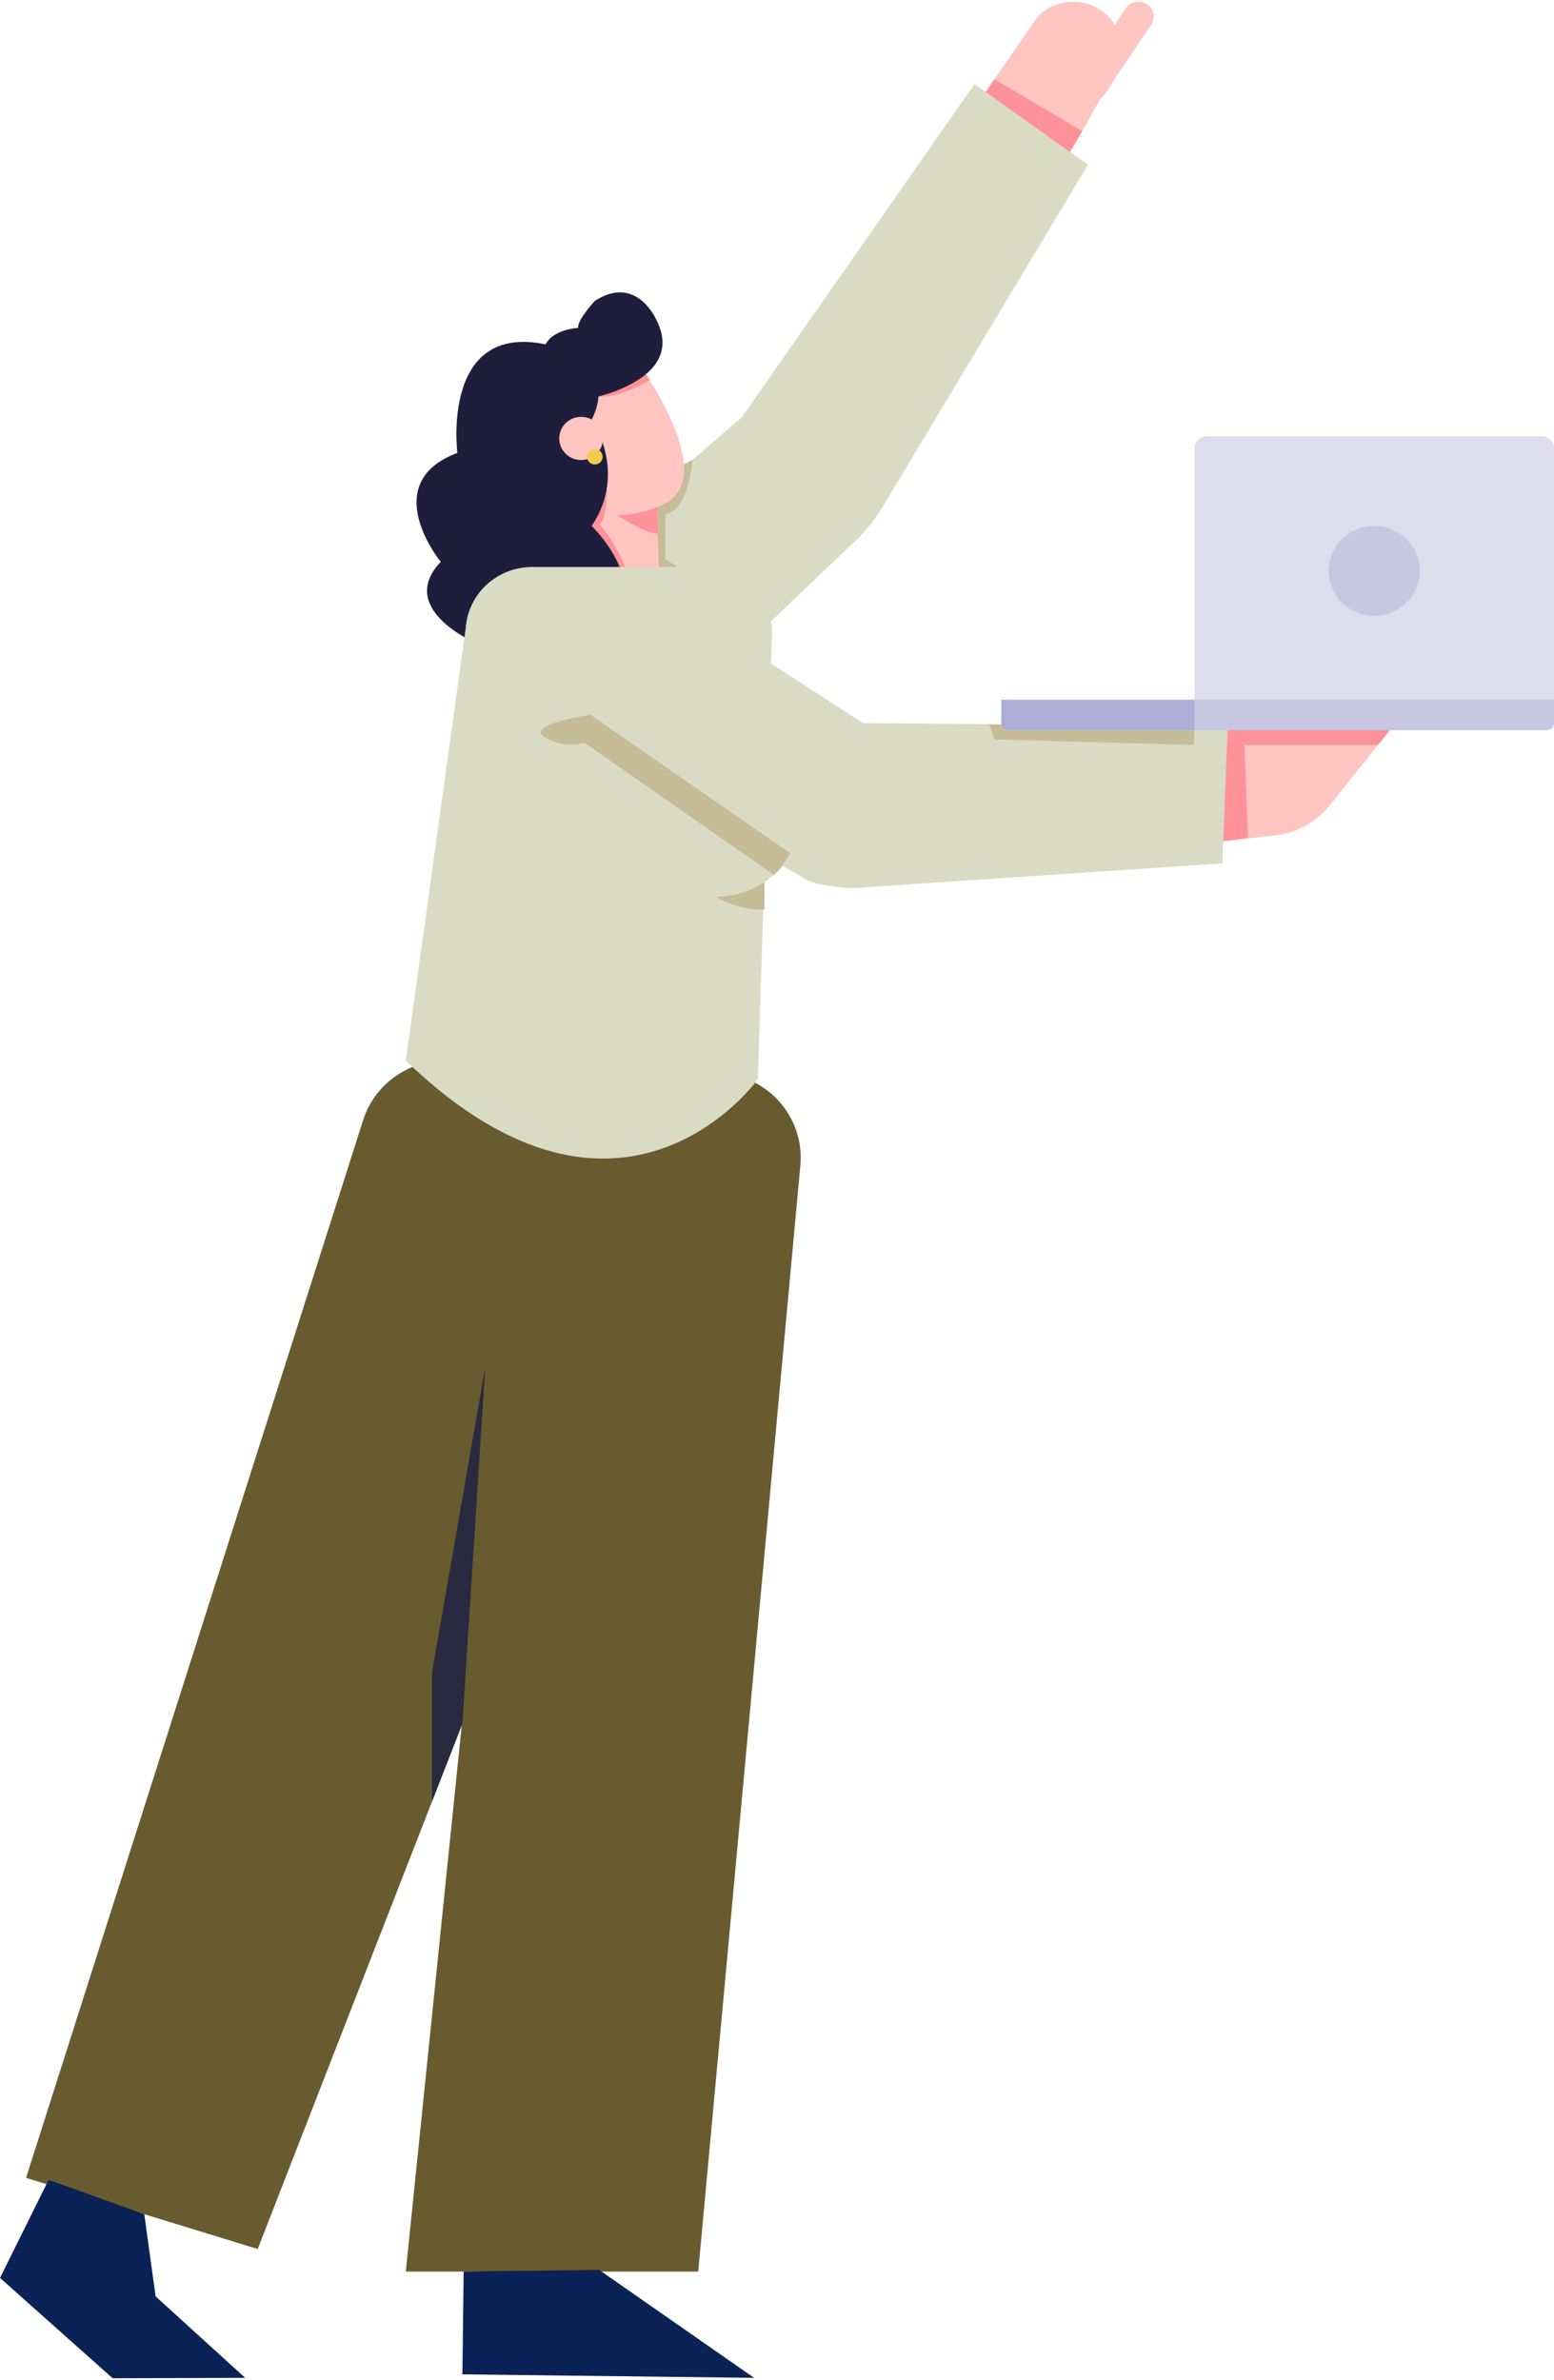 <svg width="269" height="412" viewBox="0 0 269 412" fill="none" xmlns="http://www.w3.org/2000/svg">
<path d="M179.545 2.992L169.836 17.07L185.5 25.99L192.289 13.866C193.074 12.918 193.638 11.812 193.939 10.626C194.241 9.439 194.273 8.201 194.034 7.001C193.795 5.8 193.291 4.667 192.557 3.681C191.823 2.695 190.877 1.881 189.787 1.297V1.297C188.134 0.409 186.226 0.094 184.369 0.401C182.513 0.708 180.814 1.621 179.545 2.992V2.992Z" fill="#FFC5C0"/>
<path d="M198.52 0.7C198.81 0.888 199.059 1.129 199.253 1.412C199.448 1.694 199.584 2.011 199.655 2.346C199.725 2.68 199.727 3.025 199.662 3.36C199.597 3.696 199.465 4.015 199.275 4.3L193.224 13.211C193.224 13.211 190.934 17.391 189.887 17.363L191.384 10.336L190.192 8.456L194.863 1.462C195.051 1.173 195.295 0.924 195.581 0.73C195.867 0.535 196.19 0.398 196.53 0.327C196.87 0.257 197.221 0.253 197.563 0.317C197.905 0.381 198.23 0.511 198.52 0.7V0.7Z" fill="#FFC5C0"/>
<path d="M172.142 13.73L187.343 22.699L184.916 26.698L169.836 17.07L172.142 13.73Z" fill="#FF9198"/>
<path d="M168.681 14.561L128.47 72.159L98.443 98.152C98.443 98.152 92.008 120.442 119.295 121.03L148.041 93.651C149.898 91.882 151.505 89.876 152.821 87.685L188.328 28.516L168.681 14.561Z" fill="#D9DBC5"/>
<path d="M94.574 123.49C88.271 117.272 88.271 107.191 94.574 100.973C100.877 94.755 111.096 94.755 117.399 100.973C123.702 107.191 123.702 117.272 117.399 123.49C111.096 129.707 100.877 129.707 94.574 123.49Z" fill="#D9DBC5"/>
<path d="M119.828 79.638C119.828 79.638 119.316 88.319 115.187 89.014V96.806C115.187 96.806 130.959 106.261 133.462 114.884L113.861 98.797L111.192 84.028L119.828 79.638Z" fill="#C7BC98"/>
<path d="M98.885 77.68L92.763 98.588C92.763 98.588 97.5 104.512 103.264 104.738C109.027 104.965 114.107 101.11 114.107 101.11L113.377 75.038C113.377 75.038 102.567 69.674 98.885 77.68Z" fill="#FFC5C0"/>
<path d="M113.861 92.404C113.861 92.404 111.575 92.375 106.612 89.014C106.612 89.014 110.366 84.575 113.731 87.8L113.861 92.404Z" fill="#FF9198"/>
<path d="M109.298 61.075C109.298 61.075 124.896 81.794 115.266 87.101C115.266 87.101 103.497 93.614 96.224 83.518L92.808 68.411C92.808 68.411 96.241 58.101 109.298 61.075Z" fill="#FFC5C0"/>
<path d="M112.484 65.819C112.484 65.819 107.23 68.966 103.727 68.6L110.637 63.235C111.364 64.014 111.985 64.882 112.484 65.819V65.819Z" fill="#FF9198"/>
<path d="M105.103 83.867C105.103 83.867 105.044 90.351 103.718 90.701C103.718 90.701 109.181 96.712 109.315 103.648L103.243 104.738L96.783 90.133L105.103 83.867Z" fill="#FF9198"/>
<path d="M102.417 72.636L101.862 69.04C101.862 69.04 118.782 66.028 113.74 55.616C113.74 55.616 110.312 47.297 102.942 52.106C102.942 52.106 99.819 55.492 100.098 56.764C100.098 56.764 91.62 57.051 94.539 64.58C94.539 64.58 84.947 66.02 96.441 85.636C96.441 85.636 100.394 82.678 101.787 74.94C101.925 74.142 102.317 73.422 102.417 72.636Z" fill="#1E1E3C"/>
<path d="M102.417 72.636C102.417 72.636 108.744 81.613 102.417 91.051C102.417 91.051 114.678 102.739 103.739 111.152C103.739 111.152 89.943 123.458 82.053 111.152C82.053 111.152 68.616 105.331 76.294 97.259C76.294 97.259 65.163 83.682 79.171 78.396C79.171 78.396 76.294 55.863 94.418 59.606C108.247 62.458 102.417 72.636 102.417 72.636Z" fill="#1E1E3C"/>
<path d="M100.595 79.638C98.501 79.638 96.804 77.964 96.804 75.898C96.804 73.833 98.501 72.159 100.595 72.159C102.688 72.159 104.385 73.833 104.385 75.898C104.385 77.964 102.688 79.638 100.595 79.638Z" fill="#FFC5C0"/>
<path d="M102.959 80.407C102.208 80.407 101.6 79.807 101.6 79.066C101.6 78.326 102.208 77.725 102.959 77.725C103.71 77.725 104.319 78.326 104.319 79.066C104.319 79.807 103.71 80.407 102.959 80.407Z" fill="#F2CB4E"/>
<path d="M91.499 185.7H123.703C125.786 185.7 127.847 186.131 129.751 186.965C131.656 187.799 133.362 189.018 134.759 190.543C136.157 192.067 137.214 193.864 137.864 195.817C138.514 197.77 138.742 199.836 138.533 201.881L120.863 393.237H70.242" fill="#685B2F"/>
<path d="M44.607 389.328L4.508 377.011L62.861 193.899C63.845 190.804 65.839 188.117 68.533 186.257C71.227 184.396 74.468 183.467 77.753 183.614L123.928 185.692L44.607 389.328Z" fill="#685B2F"/>
<path d="M70.242 183.606L80.606 108.828C80.782 105.939 82.07 103.226 84.206 101.242C86.343 99.259 89.166 98.155 92.099 98.156H122.126C123.676 98.156 125.21 98.464 126.636 99.063C128.062 99.662 129.35 100.538 130.425 101.64C131.499 102.741 132.337 104.046 132.888 105.475C133.439 106.903 133.693 108.427 133.633 109.955L131.18 186.835C131.18 186.835 107.713 219.777 70.242 183.606Z" fill="#D9DBC5"/>
<path d="M123.87 155.243C126.425 156.746 129.357 157.51 132.331 157.448V151.458C132.331 151.458 126.159 153.7 123.87 155.243Z" fill="#C7BC98"/>
<path d="M123.886 155.239C115.525 155.239 108.748 148.553 108.748 140.305C108.748 132.057 115.525 125.371 123.886 125.371C132.247 125.371 139.025 132.057 139.025 140.305C139.025 148.553 132.247 155.239 123.886 155.239Z" fill="#D9DBC5"/>
<path d="M240.608 126.374L230.086 139.503C228.955 140.913 227.553 142.089 225.96 142.962C224.366 143.836 222.614 144.389 220.803 144.592L211.523 145.628L211.465 126.374H240.608Z" fill="#FFC5C0"/>
<path d="M215.31 126.374L216.027 145.106L211.523 145.628L211.465 126.374H215.31Z" fill="#FF9198"/>
<path d="M240.608 126.374H212.524V128.958H238.535L240.608 126.374Z" fill="#FF9198"/>
<path d="M212.524 125.716L149.397 125.177L111.688 100.809C111.688 100.809 88.847 106.24 101.746 129.966L140.051 152.557C142.515 153.287 145.068 153.687 147.641 153.746L211.59 149.455L212.524 125.716Z" fill="#D9DBC5"/>
<path d="M86.939 116.109C85.878 107.378 92.194 99.452 101.044 98.407C109.894 97.361 117.928 103.591 118.988 112.322C120.048 121.053 113.733 128.978 104.883 130.024C96.032 131.07 87.999 124.84 86.939 116.109Z" fill="#D9DBC5"/>
<path d="M171.225 125.412L172.184 128.004L206.64 128.958L206.765 125.716L171.225 125.412Z" fill="#C7BC98"/>
<path d="M206.765 121.121L269 121.121V77.626C269 77.068 268.775 76.532 268.375 76.137C267.974 75.742 267.431 75.52 266.865 75.52H208.9C208.334 75.52 207.791 75.742 207.39 76.137C206.99 76.532 206.765 77.068 206.765 77.626V121.121Z" fill="#DDDDED"/>
<path d="M174.594 126.374L267.716 126.374C268.055 126.374 268.381 126.241 268.621 126.004C268.861 125.768 268.996 125.446 268.996 125.111V121.121L173.314 121.121V125.111C173.314 125.446 173.449 125.768 173.689 126.004C173.929 126.241 174.255 126.374 174.594 126.374V126.374Z" fill="#ADADD8"/>
<path d="M207.182 126.374H267.716C268.055 126.374 268.381 126.241 268.621 126.004C268.861 125.768 268.996 125.446 268.996 125.111V121.121H206.765V125.955C206.764 126.009 206.774 126.064 206.794 126.115C206.815 126.166 206.845 126.212 206.884 126.251C206.923 126.29 206.969 126.321 207.02 126.342C207.072 126.364 207.126 126.374 207.182 126.374V126.374Z" fill="#C7C7E2"/>
<path d="M237.885 106.61C233.529 106.61 229.998 103.127 229.998 98.83C229.998 94.534 233.529 91.051 237.885 91.051C242.24 91.051 245.771 94.534 245.771 98.83C245.771 103.127 242.24 106.61 237.885 106.61Z" fill="#C7C7E2"/>
<path d="M133.954 151.458L101.17 128.571C100.032 128.884 98.841 128.966 97.671 128.81C96.5 128.654 95.373 128.265 94.36 127.666C90.565 125.416 102.225 123.745 102.225 123.745L136.773 147.694C136.773 147.694 135.38 150.343 133.954 151.458Z" fill="#C7BC98"/>
<path d="M103.71 392.936L130.538 411.631L80.039 411.022L80.26 393.22L103.71 392.936Z" fill="#0A2255"/>
<path d="M24.977 383.297L26.933 397.524L42.442 411.631L19.505 411.701L-1.01624e-05 394.327L8.416 377.348L24.977 383.297Z" fill="#0A2255"/>
<path d="M80.039 298.373L83.992 236.752L74.78 289.462V311.876L80.039 298.373Z" fill="#29293F"/>
</svg>
